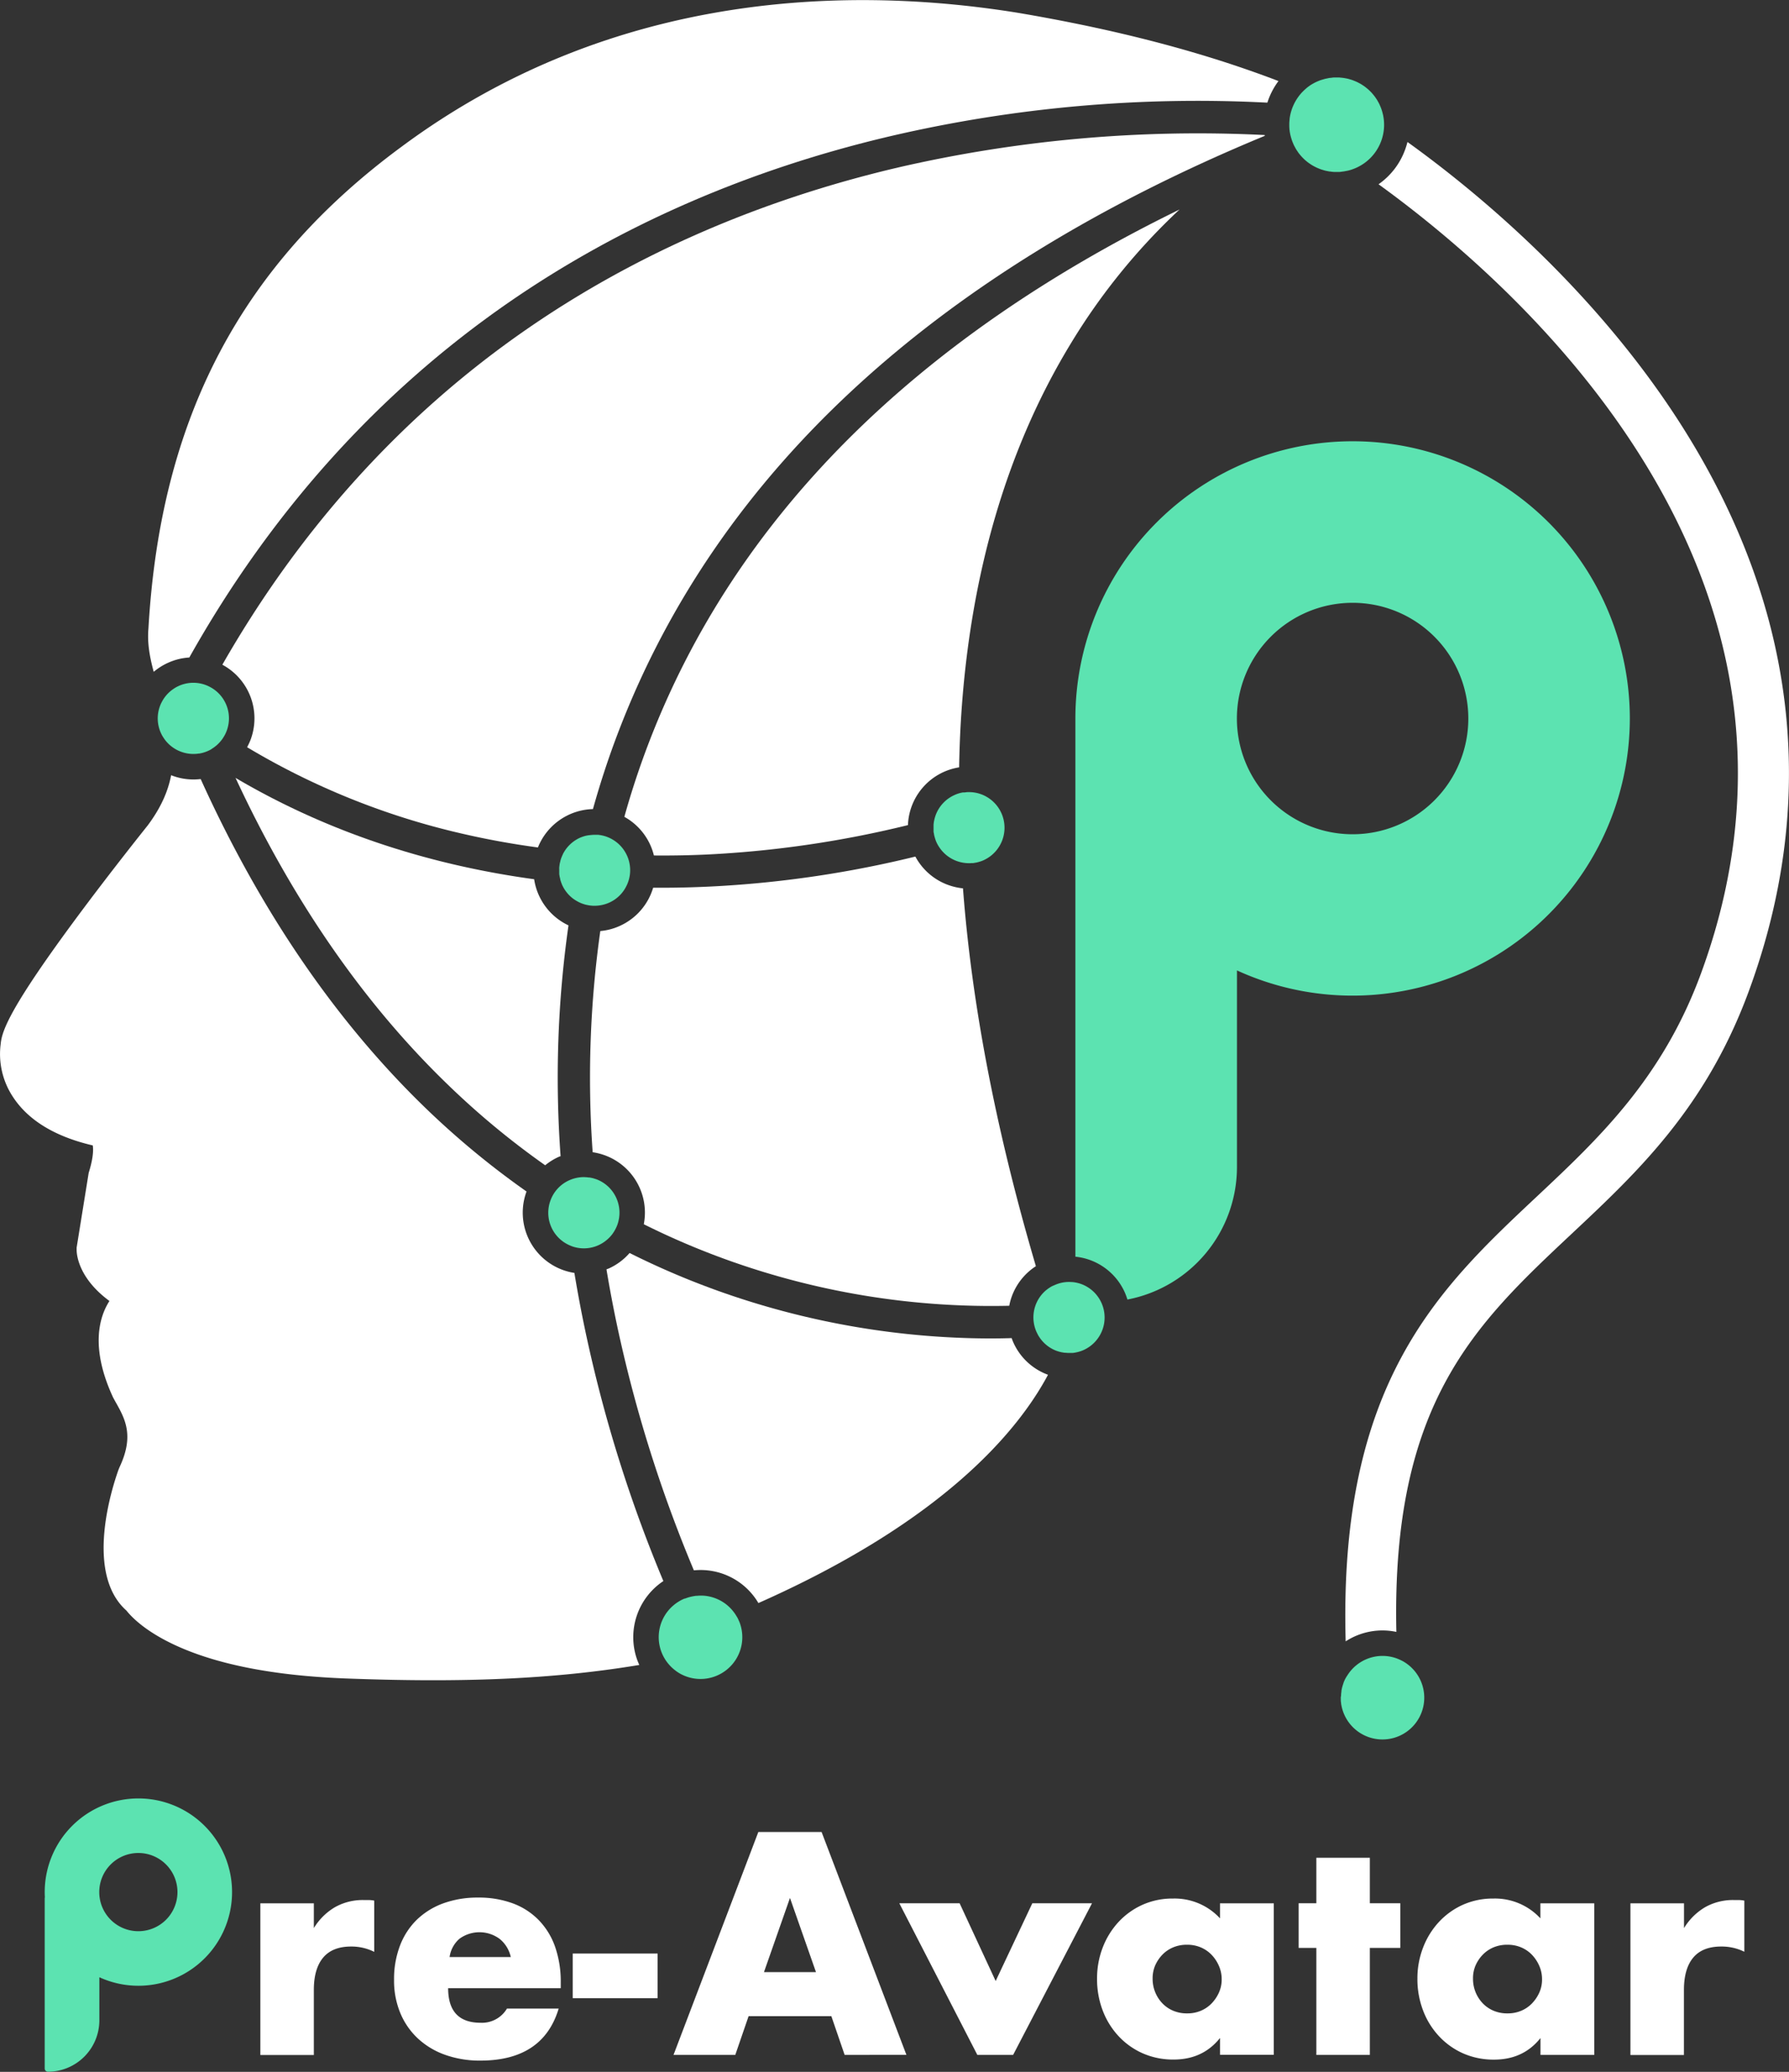 <svg xmlns="http://www.w3.org/2000/svg" viewBox="0 0 702.24 813.13"><rect x="0" y="0" width="702.24" height="813.13" fill="#333333" stroke="none"/><defs><style>.cls-1{fill:#fff;}.cls-2{fill:#5ce3b1;}</style></defs><g id="图层_2" data-name="图层 2"><g id="图层_1-2" data-name="图层 1"><path class="cls-1" d="M142.8,745.7a22.21,22.21,0,0,0-11.37,2.84,24,24,0,0,0-8.24,8.18V747h-21v59.52h21V781q0-8.34,3.66-12.7t11-4.35a20,20,0,0,1,9.05,2.09V745.93a12.35,12.35,0,0,0-2.26-.23Z"/><path class="cls-1" d="M211.48,753.59A27.59,27.59,0,0,0,201.27,747a38.41,38.41,0,0,0-13.58-2.26A39.21,39.21,0,0,0,174,747a29.41,29.41,0,0,0-10.39,6.44A28.22,28.22,0,0,0,157,763.62a36.72,36.72,0,0,0-2.32,13.4,33.09,33.09,0,0,0,2.44,13,28.55,28.55,0,0,0,6.9,10,30.74,30.74,0,0,0,10.73,6.44,40.37,40.37,0,0,0,13.81,2.26q24.59,0,30.74-20.42H199a11.39,11.39,0,0,1-10.33,5.57q-12.76,0-12.76-13.57h44.2v-2.2a41.52,41.52,0,0,0-2.2-14A28.52,28.52,0,0,0,211.48,753.59Zm-35,14.5a11.57,11.57,0,0,1,3.89-7.2,13.31,13.31,0,0,1,15.83.12,12.65,12.65,0,0,1,4.3,7.08Z"/><rect class="cls-1" x="224.82" y="766.7" width="33.3" height="17.52"/><path class="cls-1" d="M297.67,719l-33.29,87.48h24.24l5.23-15.2h32.48l5.22,15.2H355.8L322.5,719Zm2.21,55,10.21-29.12L320.3,774Z"/><polygon class="cls-1" points="390.83 777.49 376.68 746.97 353.01 746.97 383.64 806.49 397.68 806.49 428.65 746.97 405.22 746.97 390.83 777.49"/><path class="cls-1" d="M478.89,752.89a24.24,24.24,0,0,0-18.45-7.77,28.66,28.66,0,0,0-12.06,2.49,29.09,29.09,0,0,0-9.4,6.79,31.23,31.23,0,0,0-6.15,10,33.54,33.54,0,0,0-2.2,12.13,34.43,34.43,0,0,0,2.26,12.64,30.75,30.75,0,0,0,6.32,10.1,28.91,28.91,0,0,0,9.52,6.67,29.61,29.61,0,0,0,11.95,2.37q11.47,0,18.21-8.46v6.61H500V747H478.89ZM478.48,782a14.82,14.82,0,0,1-2.9,4.29,12.66,12.66,0,0,1-4.29,2.9,13.45,13.45,0,0,1-5.28,1,13.74,13.74,0,0,1-5.39-1,12.61,12.61,0,0,1-4.3-2.9,13.86,13.86,0,0,1-3.88-9.74,12.84,12.84,0,0,1,1-5.17,14.62,14.62,0,0,1,2.84-4.23,12.75,12.75,0,0,1,4.3-2.9,13.74,13.74,0,0,1,5.39-1,13.45,13.45,0,0,1,5.28,1,12.81,12.81,0,0,1,4.29,2.9,14.71,14.71,0,0,1,2.9,4.35,12.82,12.82,0,0,1,1.11,5.28A12.41,12.41,0,0,1,478.48,782Z"/><polygon class="cls-1" points="537.71 729.11 516.71 729.11 516.71 746.97 509.75 746.97 509.75 764.49 516.71 764.49 516.71 806.49 537.71 806.49 537.71 764.49 549.66 764.49 549.66 746.97 537.71 746.97 537.71 729.11"/><path class="cls-1" d="M604.65,752.89a24.26,24.26,0,0,0-18.45-7.77,28.74,28.74,0,0,0-12.07,2.49,29.16,29.16,0,0,0-9.39,6.79,31.23,31.23,0,0,0-6.15,10,33.55,33.55,0,0,0-2.21,12.13,34.43,34.43,0,0,0,2.27,12.64A30.59,30.59,0,0,0,565,799.3a29,29,0,0,0,9.51,6.67,29.68,29.68,0,0,0,11.95,2.37q11.49,0,18.22-8.46v6.61h21.11V747H604.65ZM604.24,782a15,15,0,0,1-2.9,4.29,12.66,12.66,0,0,1-4.29,2.9,13.49,13.49,0,0,1-5.28,1,13.79,13.79,0,0,1-5.4-1,12.66,12.66,0,0,1-4.29-2.9,13.86,13.86,0,0,1-3.88-9.74,12.67,12.67,0,0,1,1-5.17,14.42,14.42,0,0,1,2.84-4.23,12.81,12.81,0,0,1,4.29-2.9,13.79,13.79,0,0,1,5.4-1,13.49,13.49,0,0,1,5.28,1,12.81,12.81,0,0,1,4.29,2.9,14.91,14.91,0,0,1,2.9,4.35,13,13,0,0,1,1.1,5.28A12.56,12.56,0,0,1,604.24,782Z"/><path class="cls-1" d="M682.43,745.7h-1.79a22.19,22.19,0,0,0-11.37,2.84,24,24,0,0,0-8.24,8.18V747H640v59.52h21V781q0-8.34,3.65-12.7t11-4.35A20,20,0,0,1,684.7,766V745.93A12.45,12.45,0,0,0,682.43,745.7Z"/><path class="cls-2" d="M54.31,705.83a36.76,36.76,0,0,0-36.76,36.76q0,1,.06,2a2.78,2.78,0,0,0-.06.58v66.64a1.28,1.28,0,0,0,1.28,1.28h0A20.19,20.19,0,0,0,39,793V776a36.76,36.76,0,1,0,15.34-70.17Zm0,52.11a15.35,15.35,0,1,1,15.35-15.35A15.35,15.35,0,0,1,54.31,757.94Z"/><path class="cls-2" d="M374.55,312.08a13.92,13.92,0,0,0-7.64,9c-.08.28-.14.57-.21.86,0,.12-.05.25-.08.38s-.08.52-.11.78l-.06.49c0,.24,0,.48,0,.73s0,.37,0,.56,0,.46,0,.68,0,.43,0,.64,0,.42.07.63.08.47.13.71.07.38.12.56.15.55.23.82.08.3.14.45a11.32,11.32,0,0,0,.49,1.26,12.53,12.53,0,0,0,.81,1.49l.08.13a15.27,15.27,0,0,0,.93,1.3,14,14,0,0,0,12,5.19l.42,0c.23,0,.46-.06.7-.1l.6-.1.59-.13.76-.22.46-.14a11.5,11.5,0,0,0,1.22-.49,14,14,0,0,0-.93-25.79,13.76,13.76,0,0,0-4.88-.89c-.42,0-.83,0-1.24.06l-.55.07L378,311a14.43,14.43,0,0,0-1.58.36h0A14.12,14.12,0,0,0,374.55,312.08Z"/><path class="cls-1" d="M177.15,427A317.15,317.15,0,0,0,214,457.33a24.4,24.4,0,0,1,5.18-3.24c.29-.13.58-.23.87-.34a424,424,0,0,1,3.1-90.57,23.93,23.93,0,0,1-13.48-18.11C172.54,340,131.8,328.46,92.46,305.3,115.14,354.06,143.54,394.92,177.15,427Z"/><path class="cls-2" d="M83.29,293.79c.25-.16.49-.31.72-.48l.45-.34.57-.46.45-.41.47-.47.44-.48c.14-.15.26-.31.39-.47s.29-.36.42-.54.21-.3.31-.46.27-.4.39-.61.15-.28.23-.41.26-.47.37-.71a13.91,13.91,0,0,0-6.11-18.36,13,13,0,0,0-1.61-.73,13.88,13.88,0,0,0-10.69.38,12.69,12.69,0,0,0-1.41.75l-.08.05c-.43.27-.85.56-1.25.87a13.85,13.85,0,0,0-3.59,4.14c-.17.31-.34.63-.5.95s-.32.7-.45,1.06a13.86,13.86,0,0,0,.38,10.69,14.09,14.09,0,0,0,.8,1.49c.08.13.17.25.25.37.24.37.5.73.77,1.07l.23.28a13.55,13.55,0,0,0,2.49,2.3h0a14,14,0,0,0,6.66,2.56h0a14,14,0,0,0,3.6-.07l.22,0a14.43,14.43,0,0,0,1.45-.32l.4-.12a13.09,13.09,0,0,0,1.64-.62,10.46,10.46,0,0,0,1.2-.62Z"/><path class="cls-2" d="M221.73,333.86q-.4.63-.75,1.29l0,.06a13.85,13.85,0,0,0-.62,1.42,11.5,11.5,0,0,0-.4,1.26c0,.17-.08.34-.12.51s-.12.5-.16.75-.06.45-.09.67-.05.39-.07.59,0,.52,0,.78,0,.31,0,.47,0,.58,0,.87l0,.36c0,.32.08.63.13.94,0,.09,0,.18.05.26.07.34.14.68.23,1,0,.05,0,.1,0,.15.11.36.22.73.35,1.09s.25.65.39,1a14,14,0,0,0,4.16,5.26h0c.12.09.24.16.35.25s.44.31.67.45l.42.26c.23.13.47.27.71.39l.37.19c.38.18.76.35,1.15.49s.8.27,1.2.39l.46.11.74.15.6.1.57.06.73.06h.31a14.27,14.27,0,0,0,4.15-.55,13.75,13.75,0,0,0,8.4-6.77l.39-.77q.22-.48.42-1a13.88,13.88,0,0,0-.38-10.68l-.1-.2h0a13.93,13.93,0,0,0-3.66-4.72q-.44-.36-.9-.69l-.18-.12c-.26-.18-.53-.34-.8-.5l-.21-.13c-.29-.16-.58-.31-.88-.45l-.14-.07c-.36-.16-.72-.31-1.09-.45h0c-.34-.13-.69-.23-1.05-.33l-.3-.08-.79-.17-.37-.07c-.26,0-.52-.08-.79-.1l-.34,0c-.37,0-.75,0-1.12,0a13.38,13.38,0,0,0-1.67.11h-.06A15.1,15.1,0,0,0,230,328a14.84,14.84,0,0,0-2.43.83A14,14,0,0,0,221.73,333.86Z"/><path class="cls-1" d="M406.62,496.94C391.06,444.12,381.48,394.53,378,348.65a24.32,24.32,0,0,1-6-1.4,23.82,23.82,0,0,1-12.69-11.07,425.83,425.83,0,0,1-77.79,11.62c-6.9.38-14.19.61-21.8.61l-3.34,0a23.91,23.91,0,0,1-13,14.94,23.58,23.58,0,0,1-7.74,2.06,411.88,411.88,0,0,0-3,86.8,24.53,24.53,0,0,1,4.92,1.26,23.93,23.93,0,0,1,15.15,27A301.15,301.15,0,0,0,289,495.72a306.19,306.19,0,0,0,107.16,16.75,24.66,24.66,0,0,1,1.05-3.8A23.8,23.8,0,0,1,406.62,496.94Z"/><path class="cls-2" d="M241.89,470.1a13.91,13.91,0,0,0-7.83-7.29l-.6-.19c-.34-.11-.69-.21-1-.29l-.07,0c-.32-.08-.64-.14-1-.2l-.32,0-.76-.1c-.38,0-.75-.05-1.13-.05a14,14,0,0,0-5.8,1.27,13.87,13.87,0,0,0-7.28,7.83c-.16.42-.29.84-.41,1.27s-.2.85-.28,1.28h0a13.93,13.93,0,0,0,8.41,15.21h0l.48.21a13.86,13.86,0,0,0,10.69-.38,13,13,0,0,0,1.47-.79h0a13.52,13.52,0,0,0,1.32-.92,14.11,14.11,0,0,0,2.65-2.7l.05-.09a12.06,12.06,0,0,0,.87-1.36l.2-.36a14.65,14.65,0,0,0,.73-1.61q.24-.64.42-1.32c.06-.23.1-.46.15-.69s.1-.43.13-.65a13.67,13.67,0,0,0,.18-2.71h0A14.18,14.18,0,0,0,241.89,470.1Z"/><path class="cls-2" d="M412.67,504.94q-.44.26-.84.54l-.22.14c-.34.24-.66.49-1,.75h0a12.34,12.34,0,0,0-.92.85h0a13.94,13.94,0,0,0-2.78,15.62c.15.33.33.65.5,1s.31.53.47.79a13.85,13.85,0,0,0,6.86,5.54l.88.28c.39.11.78.21,1.17.29l.09,0a10.45,10.45,0,0,0,1.12.18l.17,0c.35,0,.7.06,1.05.07h.28l1,0,.4,0c.28,0,.57-.05.85-.09l.53-.1.72-.15.71-.2.53-.16a13.19,13.19,0,0,0,1.23-.5,14,14,0,0,0-.92-25.8,14.75,14.75,0,0,0-2.4-.66h0c-.41-.07-.81-.13-1.22-.16h0c-.42,0-.83-.05-1.25-.05a13.84,13.84,0,0,0-5.79,1.27A12.9,12.9,0,0,0,412.67,504.94Z"/><path class="cls-2" d="M543.22,47.25v0c-.06-.62-.15-1.23-.27-1.84,0-.17-.07-.34-.11-.5-.1-.45-.22-.89-.35-1.34-.07-.23-.15-.47-.23-.71s-.28-.76-.44-1.13-.22-.52-.34-.78-.3-.59-.46-.88-.28-.52-.43-.77-.35-.54-.53-.8-.34-.5-.52-.74-.38-.47-.57-.7-.4-.48-.61-.71l-.6-.61c-.23-.22-.46-.45-.7-.66l-.63-.52-.77-.61c-.22-.16-.45-.31-.68-.46s-.54-.35-.81-.51-.5-.28-.75-.41-.54-.29-.82-.42l-.82-.35-.81-.32c-.3-.11-.6-.2-.9-.29l-.79-.23c-.32-.08-.64-.14-1-.21l-.79-.14-1-.12c-.27,0-.54-.06-.81-.07s-.65,0-1,0h-.85c-.31,0-.62,0-.93.07l-.9.1c-.3,0-.59.1-.88.16s-.64.12-1,.2l-.84.24q-.48.14-1,.3l-.87.35c-.29.12-.59.25-.88.39s-.49.24-.73.37l-.75.42c-.3.18-.59.36-.87.55l-.42.3c-.36.26-.71.52-1,.8l0,0c-.4.34-.79.69-1.16,1.05h0a18.65,18.65,0,0,0-5.39,10.94c0,.06,0,.12,0,.18-.06.57-.11,1.13-.12,1.7,0,.18,0,.35,0,.53,0,.46,0,.91.05,1.37,0,.24,0,.47.08.7,0,.4.1.8.17,1.2s.11.54.17.8.19.74.3,1.1.17.56.26.83.28.76.44,1.13.2.48.31.72.31.6.47.89.25.48.39.71.37.58.56.86l.45.66c.2.26.41.51.62.77s.36.43.55.64.42.44.63.65.43.43.66.64.43.36.64.54.51.42.78.61.43.3.65.45.57.38.87.56.47.26.7.39l.91.46c.27.13.55.24.82.35s.57.24.86.34.61.2.91.29l.79.23c.34.08.67.15,1,.21l.73.14c.35,0,.71.09,1.07.12l.68.06c.38,0,.75,0,1.12,0h.64c.39,0,.78,0,1.16-.09l.59-.07a12,12,0,0,0,1.2-.21L529,67c.42-.1.84-.21,1.25-.34l.43-.14c.45-.16.89-.32,1.33-.51A18.51,18.51,0,0,0,543.3,49.31h0A20.06,20.06,0,0,0,543.22,47.25Z"/><path class="cls-2" d="M268.68,627.4c-.46.2-.92.4-1.35.63l-.1.06a16.52,16.52,0,0,0-2.73,1.84h0a16.35,16.35,0,0,0-3.2,21.65h0a15,15,0,0,0,1.08,1.44l.22.26c.32.37.65.72,1,1.06l.35.32c.34.31.69.6,1.06.88l.38.3a17.72,17.72,0,0,0,1.55,1,16.4,16.4,0,0,0,23.83-18.72c-.14-.48-.3-1-.47-1.41-.11-.28-.23-.55-.36-.82s-.13-.31-.2-.46c-.17-.36-.36-.71-.56-1l-.07-.13c-.23-.38-.46-.75-.72-1.11h0a16.21,16.21,0,0,0-5.38-4.89,16.48,16.48,0,0,0-6.26-2h0a16,16,0,0,0-3.1,0l-.15,0c-.46,0-.93.1-1.4.18s-1,.21-1.55.35a16.82,16.82,0,0,0-1.65.56Z"/><path class="cls-2" d="M526.31,666.85c0,.16,0,.31,0,.47,0,.42.08.83.13,1.25,0,.15,0,.31.06.46a14.82,14.82,0,0,0,.38,1.7A16.4,16.4,0,1,0,550.72,652c-.38-.21-.77-.4-1.16-.58s-.69-.3-1-.43a16.29,16.29,0,0,0-19.67,6.54h0A15.88,15.88,0,0,0,528,659l0,0c-.23.48-.45,1-.64,1.47l0,.1c-.18.48-.33,1-.46,1.44l-.06.2c-.11.45-.21.91-.29,1.38,0,.1,0,.2,0,.3-.07.43-.11.86-.14,1.3l0,.4C526.28,666,526.29,666.44,526.31,666.85Z"/><path class="cls-2" d="M639.76,282a108.82,108.82,0,1,0-217.64,0V493.21a23.88,23.88,0,0,1,19.33,13.87,25,25,0,0,1,1.1,2.95,53,53,0,0,0,43-51.85V380.86A108.86,108.86,0,0,0,639.76,282Zm-154.24,0a45.42,45.42,0,1,1,45.42,45.42A45.42,45.42,0,0,1,485.52,282Z"/><path class="cls-1" d="M411.26,539.51A23.84,23.84,0,0,1,397.83,527c-.28-.61-.51-1.22-.73-1.84-2.71.09-5.63.14-8.74.14a319.11,319.11,0,0,1-103.54-17.64,313.76,313.76,0,0,1-37.68-15.9,23.8,23.8,0,0,1-8,6c-.36.16-.72.28-1.08.42,1.67,10.06,3.56,19.57,5.56,28.4a537.59,537.59,0,0,0,28.75,89.73,26.33,26.33,0,0,1,25.33,12.84c72.39-32.1,101.78-67.32,113.66-89.56Z"/><path class="cls-1" d="M694.57,244.48c-9.91-37.75-29.38-74.72-57.89-109.87-29.76-36.71-62.76-63.47-84.2-78.88a30.74,30.74,0,0,1-1,3.19,28.32,28.32,0,0,1-10.36,13.4c20.54,14.85,52.29,40.62,80.34,75.33,26.59,32.9,44.68,67.29,53.8,102.22,11.31,43.34,8.75,87.85-7.61,132.3-15.19,41.26-40.28,64.81-64.55,87.58-38.26,35.91-77.73,73-74.88,174.43a26.49,26.49,0,0,1,19.9-3.71c-2-89.81,31-120.75,68.68-156.12,26-24.37,52.81-49.56,69.63-95.27C704.3,340.61,707,292,694.57,244.48Z"/><path class="cls-1" d="M65.93,260.14a23.65,23.65,0,0,1,8.38-2.09c32-57,74-103.74,125-139.09,44-30.48,94.77-52.58,150.86-65.67a530.76,530.76,0,0,1,147.31-13,28.8,28.8,0,0,1,4.36-8.48C472.15,20.44,438.39,11.59,399.4,5c-64-10.31-157.92-9.57-241.68,52.51C94.64,103.94,63,164.06,58.27,246.67c-.51,5.69.52,11.3,2.07,17A24,24,0,0,1,65.93,260.14Z"/><path class="cls-1" d="M496.44,53A523.66,523.66,0,0,0,352.63,65.71C298.17,78.48,248.94,99.94,206.3,129.52,158,163,118,207.19,87.28,260.88a23.89,23.89,0,0,1,11.08,29.45A25.83,25.83,0,0,1,97,293.26a290.86,290.86,0,0,0,83.92,33.81q14.79,3.45,30.23,5.53a23.94,23.94,0,0,1,21.6-15.06c2.87-10.29,6.25-20.61,10.22-30.91,39.06-101.51,124.29-179.91,253.5-233.32C496.47,53.2,496.45,53.09,496.44,53Z"/><path class="cls-1" d="M249.55,649.66a26.45,26.45,0,0,1,10.84-29.14,546.79,546.79,0,0,1-29.11-91.19c-2.09-9.24-4.07-19.2-5.81-29.75a24.13,24.13,0,0,1-4.67-1.21,23.94,23.94,0,0,1-14.12-30.74,330.81,330.81,0,0,1-38.27-31.44c-35.88-34.29-65.93-78.09-89.64-130.44a24.46,24.46,0,0,1-2.84.17,23.93,23.93,0,0,1-8.76-1.67C66,310.44,63.23,316.92,58,323.93c-1.36,1.7-14.61,18.27-27.76,36C4.25,395,.75,404.39.28,409.66a30.44,30.44,0,0,0,4.79,20.82c6,9.2,16.52,15.6,31.34,19.06.23,1.37.32,4.45-1.42,10.18l-.19.65-4.72,29.28v.83c0,2,.77,11.2,12.88,20.12-3.73,5.77-7.87,17.83,1.44,37.87l.76,1.4c3.93,6.92,7.65,13.46,1.74,26l-.36.88c-2.44,6.77-13.48,40.6,3.08,55.34,2.21,2.76,7.31,7.86,17.76,12.93,16.51,8,39.42,12.61,68.08,13.71,12.25.47,23.72.71,34.59.71,30.56,0,56.32-1.91,80.9-6A25.36,25.36,0,0,1,249.55,649.66Z"/><path class="cls-1" d="M463,82.23c-104.5,51.06-174.4,121.14-208.19,208.94-3.77,9.8-7,19.61-9.73,29.41a23.77,23.77,0,0,1,10.16,11,23.41,23.41,0,0,1,1.44,4.17c7.83.07,15.74-.09,23.72-.53a414.46,414.46,0,0,0,76-11.39,23.85,23.85,0,0,1,20.09-22.67c.12-6.9.38-13.71.82-20.41,3.65-55.83,18.06-104.82,42.82-145.61A247.07,247.07,0,0,1,463,82.23Z"/></g></g></svg>